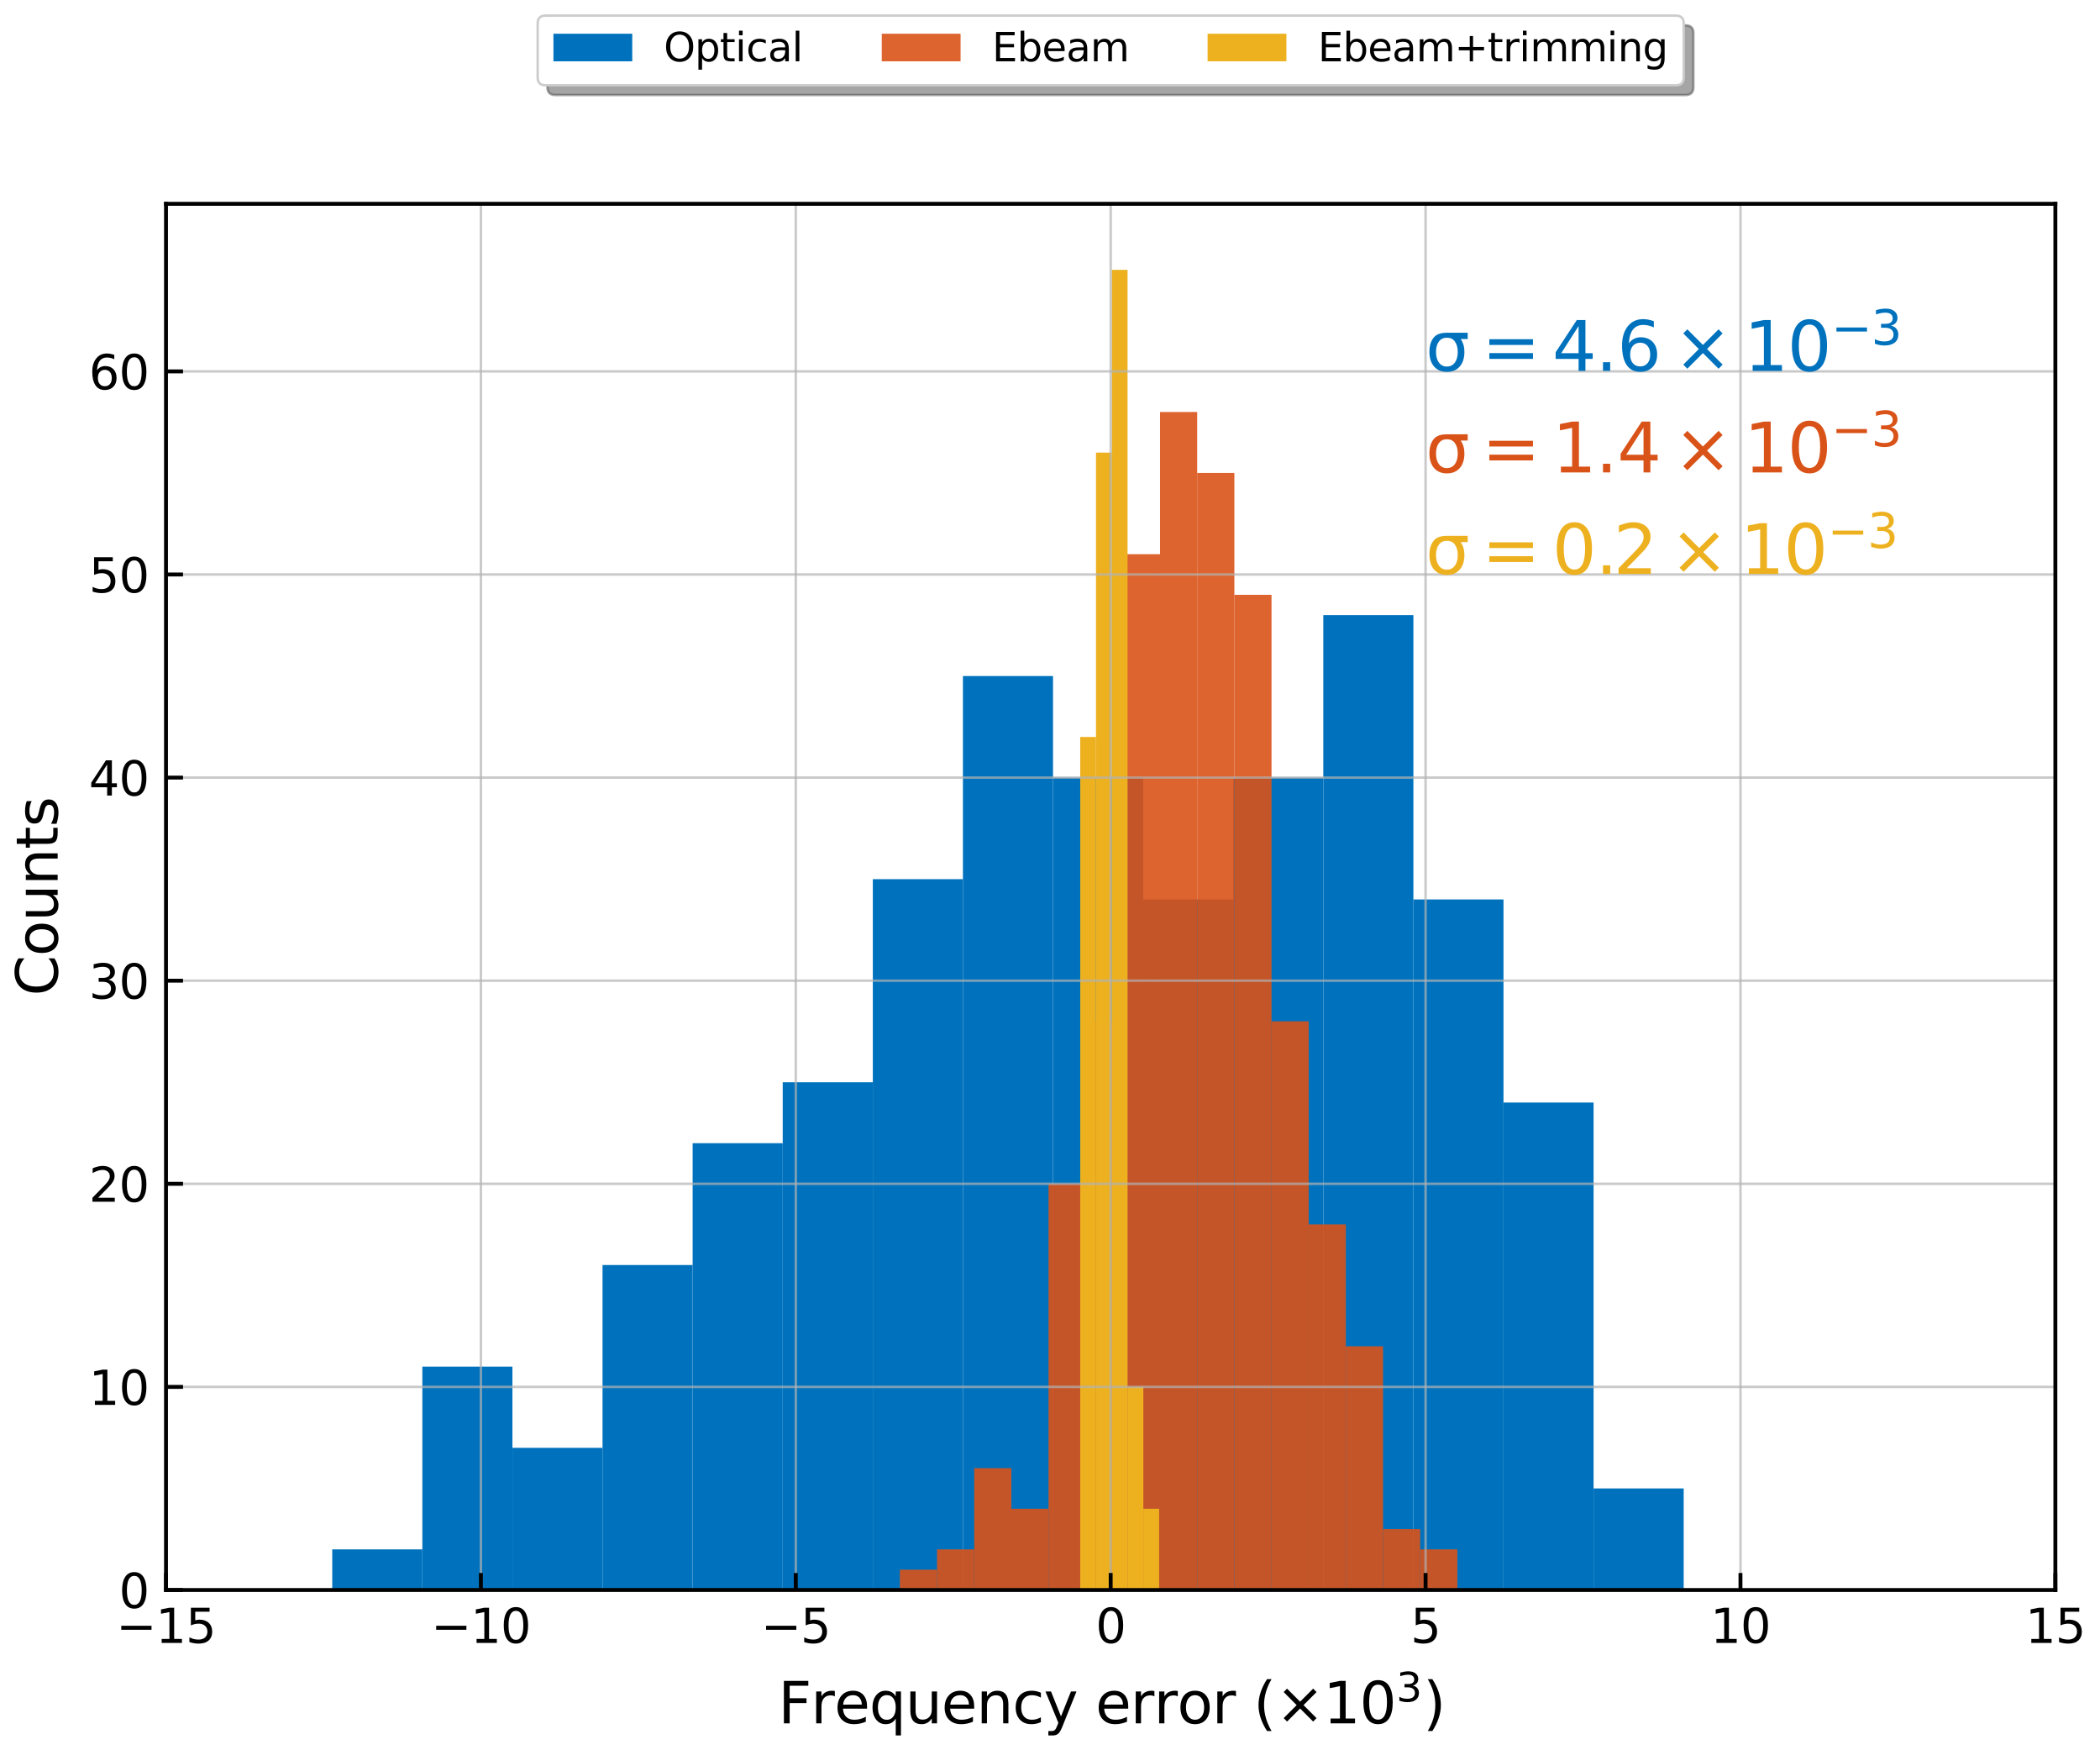 <?xml version="1.0" encoding="utf-8" standalone="no"?>
<!DOCTYPE svg PUBLIC "-//W3C//DTD SVG 1.1//EN"
  "http://www.w3.org/Graphics/SVG/1.1/DTD/svg11.dtd">
<svg xmlns:xlink="http://www.w3.org/1999/xlink" width="432pt" height="360pt" viewBox="0 0 432 360" xmlns="http://www.w3.org/2000/svg" version="1.1">
 <defs>
  <style type="text/css">*{stroke-linejoin: round; stroke-linecap: butt}</style>
 </defs>
 <g id="figure_1">
  <g id="patch_1">
   <path d="M 0 360 
L 432 360 
L 432 0 
L 0 0 
z
" style="fill: #ffffff"/>
  </g>
  <g id="axes_1">
   <g id="patch_2">
    <path d="M 34.15 327.035 
L 422.818 327.035 
L 422.818 41.923 
L 34.15 41.923 
z
" style="fill: #ffffff"/>
   </g>
   <g id="patch_3">
    <path d="M 68.347 327.035 
L 86.881 327.035 
L 86.881 318.68 
L 68.347 318.68 
z
" clip-path="url(#pa28f4e6bfd)" style="fill: #0072bd"/>
   </g>
   <g id="patch_4">
    <path d="M 86.881 327.035 
L 105.415 327.035 
L 105.415 281.083 
L 86.881 281.083 
z
" clip-path="url(#pa28f4e6bfd)" style="fill: #0072bd"/>
   </g>
   <g id="patch_5">
    <path d="M 105.415 327.035 
L 123.949 327.035 
L 123.949 297.793 
L 105.415 297.793 
z
" clip-path="url(#pa28f4e6bfd)" style="fill: #0072bd"/>
   </g>
   <g id="patch_6">
    <path d="M 123.949 327.035 
L 142.483 327.035 
L 142.483 260.196 
L 123.949 260.196 
z
" clip-path="url(#pa28f4e6bfd)" style="fill: #0072bd"/>
   </g>
   <g id="patch_7">
    <path d="M 142.483 327.035 
L 161.017 327.035 
L 161.017 235.131 
L 142.483 235.131 
z
" clip-path="url(#pa28f4e6bfd)" style="fill: #0072bd"/>
   </g>
   <g id="patch_8">
    <path d="M 161.017 327.035 
L 179.551 327.035 
L 179.551 222.599 
L 161.017 222.599 
z
" clip-path="url(#pa28f4e6bfd)" style="fill: #0072bd"/>
   </g>
   <g id="patch_9">
    <path d="M 179.551 327.035 
L 198.086 327.035 
L 198.086 180.824 
L 179.551 180.824 
z
" clip-path="url(#pa28f4e6bfd)" style="fill: #0072bd"/>
   </g>
   <g id="patch_10">
    <path d="M 198.086 327.035 
L 216.62 327.035 
L 216.62 139.049 
L 198.086 139.049 
z
" clip-path="url(#pa28f4e6bfd)" style="fill: #0072bd"/>
   </g>
   <g id="patch_11">
    <path d="M 216.62 327.035 
L 235.154 327.035 
L 235.154 159.937 
L 216.62 159.937 
z
" clip-path="url(#pa28f4e6bfd)" style="fill: #0072bd"/>
   </g>
   <g id="patch_12">
    <path d="M 235.154 327.035 
L 253.688 327.035 
L 253.688 185.001 
L 235.154 185.001 
z
" clip-path="url(#pa28f4e6bfd)" style="fill: #0072bd"/>
   </g>
   <g id="patch_13">
    <path d="M 253.688 327.035 
L 272.222 327.035 
L 272.222 159.937 
L 253.688 159.937 
z
" clip-path="url(#pa28f4e6bfd)" style="fill: #0072bd"/>
   </g>
   <g id="patch_14">
    <path d="M 272.222 327.035 
L 290.756 327.035 
L 290.756 126.517 
L 272.222 126.517 
z
" clip-path="url(#pa28f4e6bfd)" style="fill: #0072bd"/>
   </g>
   <g id="patch_15">
    <path d="M 290.756 327.035 
L 309.29 327.035 
L 309.29 185.001 
L 290.756 185.001 
z
" clip-path="url(#pa28f4e6bfd)" style="fill: #0072bd"/>
   </g>
   <g id="patch_16">
    <path d="M 309.29 327.035 
L 327.824 327.035 
L 327.824 226.776 
L 309.29 226.776 
z
" clip-path="url(#pa28f4e6bfd)" style="fill: #0072bd"/>
   </g>
   <g id="patch_17">
    <path d="M 327.824 327.035 
L 346.358 327.035 
L 346.358 306.148 
L 327.824 306.148 
z
" clip-path="url(#pa28f4e6bfd)" style="fill: #0072bd"/>
   </g>
   <g id="patch_18">
    <path d="M 185.115 327.035 
L 192.761 327.035 
L 192.761 322.858 
L 185.115 322.858 
z
" clip-path="url(#pa28f4e6bfd)" style="fill: #d95319; opacity: 0.9"/>
   </g>
   <g id="patch_19">
    <path d="M 192.761 327.035 
L 200.406 327.035 
L 200.406 318.68 
L 192.761 318.68 
z
" clip-path="url(#pa28f4e6bfd)" style="fill: #d95319; opacity: 0.9"/>
   </g>
   <g id="patch_20">
    <path d="M 200.406 327.035 
L 208.052 327.035 
L 208.052 301.97 
L 200.406 301.97 
z
" clip-path="url(#pa28f4e6bfd)" style="fill: #d95319; opacity: 0.9"/>
   </g>
   <g id="patch_21">
    <path d="M 208.052 327.035 
L 215.698 327.035 
L 215.698 310.325 
L 208.052 310.325 
z
" clip-path="url(#pa28f4e6bfd)" style="fill: #d95319; opacity: 0.9"/>
   </g>
   <g id="patch_22">
    <path d="M 215.698 327.035 
L 223.343 327.035 
L 223.343 243.486 
L 215.698 243.486 
z
" clip-path="url(#pa28f4e6bfd)" style="fill: #d95319; opacity: 0.9"/>
   </g>
   <g id="patch_23">
    <path d="M 223.343 327.035 
L 230.989 327.035 
L 230.989 210.066 
L 223.343 210.066 
z
" clip-path="url(#pa28f4e6bfd)" style="fill: #d95319; opacity: 0.9"/>
   </g>
   <g id="patch_24">
    <path d="M 230.989 327.035 
L 238.635 327.035 
L 238.635 113.985 
L 230.989 113.985 
z
" clip-path="url(#pa28f4e6bfd)" style="fill: #d95319; opacity: 0.9"/>
   </g>
   <g id="patch_25">
    <path d="M 238.635 327.035 
L 246.28 327.035 
L 246.28 84.742 
L 238.635 84.742 
z
" clip-path="url(#pa28f4e6bfd)" style="fill: #d95319; opacity: 0.9"/>
   </g>
   <g id="patch_26">
    <path d="M 246.28 327.035 
L 253.926 327.035 
L 253.926 97.275 
L 246.28 97.275 
z
" clip-path="url(#pa28f4e6bfd)" style="fill: #d95319; opacity: 0.9"/>
   </g>
   <g id="patch_27">
    <path d="M 253.926 327.035 
L 261.571 327.035 
L 261.571 122.34 
L 253.926 122.34 
z
" clip-path="url(#pa28f4e6bfd)" style="fill: #d95319; opacity: 0.9"/>
   </g>
   <g id="patch_28">
    <path d="M 261.571 327.035 
L 269.217 327.035 
L 269.217 210.066 
L 261.571 210.066 
z
" clip-path="url(#pa28f4e6bfd)" style="fill: #d95319; opacity: 0.9"/>
   </g>
   <g id="patch_29">
    <path d="M 269.217 327.035 
L 276.863 327.035 
L 276.863 251.841 
L 269.217 251.841 
z
" clip-path="url(#pa28f4e6bfd)" style="fill: #d95319; opacity: 0.9"/>
   </g>
   <g id="patch_30">
    <path d="M 276.863 327.035 
L 284.508 327.035 
L 284.508 276.906 
L 276.863 276.906 
z
" clip-path="url(#pa28f4e6bfd)" style="fill: #d95319; opacity: 0.9"/>
   </g>
   <g id="patch_31">
    <path d="M 284.508 327.035 
L 292.154 327.035 
L 292.154 314.503 
L 284.508 314.503 
z
" clip-path="url(#pa28f4e6bfd)" style="fill: #d95319; opacity: 0.9"/>
   </g>
   <g id="patch_32">
    <path d="M 292.154 327.035 
L 299.8 327.035 
L 299.8 318.68 
L 292.154 318.68 
z
" clip-path="url(#pa28f4e6bfd)" style="fill: #d95319; opacity: 0.9"/>
   </g>
   <g id="patch_33">
    <path d="M 222.215 327.035 
L 225.461 327.035 
L 225.461 151.582 
L 222.215 151.582 
z
" clip-path="url(#pa28f4e6bfd)" style="fill: #edb120"/>
   </g>
   <g id="patch_34">
    <path d="M 225.461 327.035 
L 228.708 327.035 
L 228.708 93.097 
L 225.461 93.097 
z
" clip-path="url(#pa28f4e6bfd)" style="fill: #edb120"/>
   </g>
   <g id="patch_35">
    <path d="M 228.708 327.035 
L 231.954 327.035 
L 231.954 55.5 
L 228.708 55.5 
z
" clip-path="url(#pa28f4e6bfd)" style="fill: #edb120"/>
   </g>
   <g id="patch_36">
    <path d="M 231.954 327.035 
L 235.201 327.035 
L 235.201 285.26 
L 231.954 285.26 
z
" clip-path="url(#pa28f4e6bfd)" style="fill: #edb120"/>
   </g>
   <g id="patch_37">
    <path d="M 235.201 327.035 
L 238.448 327.035 
L 238.448 310.325 
L 235.201 310.325 
z
" clip-path="url(#pa28f4e6bfd)" style="fill: #edb120"/>
   </g>
   <g id="matplotlib.axis_1">
    <g id="xtick_1">
     <g id="line2d_1">
      <path d="M 34.15 327.035 
L 34.15 41.923 
" clip-path="url(#pa28f4e6bfd)" style="fill: none; stroke: #b2b2b2; stroke-opacity: 0.7; stroke-width: 0.5; stroke-linecap: square"/>
     </g>
     <g id="line2d_2">
      <defs>
       <path id="mb33c45603a" d="M 0 0 
L 0 -3.5 
" style="stroke: #000000; stroke-width: 0.8"/>
      </defs>
      <g>
       <use xlink:href="#mb33c45603a" x="34.15" y="327.035" style="stroke: #000000; stroke-width: 0.8"/>
      </g>
     </g>
     <g id="text_1">
      <!-- −15 -->
      <g transform="translate(23.898 337.918) scale(0.097 -0.097)">
       <defs>
        <path id="DejaVuSans-2212" d="M 678 2272 
L 4684 2272 
L 4684 1741 
L 678 1741 
L 678 2272 
z
" transform="scale(0.016)"/>
        <path id="DejaVuSans-31" d="M 794 531 
L 1825 531 
L 1825 4091 
L 703 3866 
L 703 4441 
L 1819 4666 
L 2450 4666 
L 2450 531 
L 3481 531 
L 3481 0 
L 794 0 
L 794 531 
z
" transform="scale(0.016)"/>
        <path id="DejaVuSans-35" d="M 691 4666 
L 3169 4666 
L 3169 4134 
L 1269 4134 
L 1269 2991 
Q 1406 3038 1543 3061 
Q 1681 3084 1819 3084 
Q 2600 3084 3056 2656 
Q 3513 2228 3513 1497 
Q 3513 744 3044 326 
Q 2575 -91 1722 -91 
Q 1428 -91 1123 -41 
Q 819 9 494 109 
L 494 744 
Q 775 591 1075 516 
Q 1375 441 1709 441 
Q 2250 441 2565 725 
Q 2881 1009 2881 1497 
Q 2881 1984 2565 2268 
Q 2250 2553 1709 2553 
Q 1456 2553 1204 2497 
Q 953 2441 691 2322 
L 691 4666 
z
" transform="scale(0.016)"/>
       </defs>
       <use xlink:href="#DejaVuSans-2212"/>
       <use xlink:href="#DejaVuSans-31" x="83.789"/>
       <use xlink:href="#DejaVuSans-35" x="147.412"/>
      </g>
     </g>
    </g>
    <g id="xtick_2">
     <g id="line2d_3">
      <path d="M 98.928 327.035 
L 98.928 41.923 
" clip-path="url(#pa28f4e6bfd)" style="fill: none; stroke: #b2b2b2; stroke-opacity: 0.7; stroke-width: 0.5; stroke-linecap: square"/>
     </g>
     <g id="line2d_4">
      <g>
       <use xlink:href="#mb33c45603a" x="98.928" y="327.035" style="stroke: #000000; stroke-width: 0.8"/>
      </g>
     </g>
     <g id="text_2">
      <!-- −10 -->
      <g transform="translate(88.676 337.918) scale(0.097 -0.097)">
       <defs>
        <path id="DejaVuSans-30" d="M 2034 4250 
Q 1547 4250 1301 3770 
Q 1056 3291 1056 2328 
Q 1056 1369 1301 889 
Q 1547 409 2034 409 
Q 2525 409 2770 889 
Q 3016 1369 3016 2328 
Q 3016 3291 2770 3770 
Q 2525 4250 2034 4250 
z
M 2034 4750 
Q 2819 4750 3233 4129 
Q 3647 3509 3647 2328 
Q 3647 1150 3233 529 
Q 2819 -91 2034 -91 
Q 1250 -91 836 529 
Q 422 1150 422 2328 
Q 422 3509 836 4129 
Q 1250 4750 2034 4750 
z
" transform="scale(0.016)"/>
       </defs>
       <use xlink:href="#DejaVuSans-2212"/>
       <use xlink:href="#DejaVuSans-31" x="83.789"/>
       <use xlink:href="#DejaVuSans-30" x="147.412"/>
      </g>
     </g>
    </g>
    <g id="xtick_3">
     <g id="line2d_5">
      <path d="M 163.706 327.035 
L 163.706 41.923 
" clip-path="url(#pa28f4e6bfd)" style="fill: none; stroke: #b2b2b2; stroke-opacity: 0.7; stroke-width: 0.5; stroke-linecap: square"/>
     </g>
     <g id="line2d_6">
      <g>
       <use xlink:href="#mb33c45603a" x="163.706" y="327.035" style="stroke: #000000; stroke-width: 0.8"/>
      </g>
     </g>
     <g id="text_3">
      <!-- −5 -->
      <g transform="translate(156.545 337.918) scale(0.097 -0.097)">
       <use xlink:href="#DejaVuSans-2212"/>
       <use xlink:href="#DejaVuSans-35" x="83.789"/>
      </g>
     </g>
    </g>
    <g id="xtick_4">
     <g id="line2d_7">
      <path d="M 228.484 327.035 
L 228.484 41.923 
" clip-path="url(#pa28f4e6bfd)" style="fill: none; stroke: #b2b2b2; stroke-opacity: 0.7; stroke-width: 0.5; stroke-linecap: square"/>
     </g>
     <g id="line2d_8">
      <g>
       <use xlink:href="#mb33c45603a" x="228.484" y="327.035" style="stroke: #000000; stroke-width: 0.8"/>
      </g>
     </g>
     <g id="text_4">
      <!-- 0 -->
      <g transform="translate(225.393 337.918) scale(0.097 -0.097)">
       <use xlink:href="#DejaVuSans-30"/>
      </g>
     </g>
    </g>
    <g id="xtick_5">
     <g id="line2d_9">
      <path d="M 293.262 327.035 
L 293.262 41.923 
" clip-path="url(#pa28f4e6bfd)" style="fill: none; stroke: #b2b2b2; stroke-opacity: 0.7; stroke-width: 0.5; stroke-linecap: square"/>
     </g>
     <g id="line2d_10">
      <g>
       <use xlink:href="#mb33c45603a" x="293.262" y="327.035" style="stroke: #000000; stroke-width: 0.8"/>
      </g>
     </g>
     <g id="text_5">
      <!-- 5 -->
      <g transform="translate(290.171 337.918) scale(0.097 -0.097)">
       <use xlink:href="#DejaVuSans-35"/>
      </g>
     </g>
    </g>
    <g id="xtick_6">
     <g id="line2d_11">
      <path d="M 358.04 327.035 
L 358.04 41.923 
" clip-path="url(#pa28f4e6bfd)" style="fill: none; stroke: #b2b2b2; stroke-opacity: 0.7; stroke-width: 0.5; stroke-linecap: square"/>
     </g>
     <g id="line2d_12">
      <g>
       <use xlink:href="#mb33c45603a" x="358.04" y="327.035" style="stroke: #000000; stroke-width: 0.8"/>
      </g>
     </g>
     <g id="text_6">
      <!-- 10 -->
      <g transform="translate(351.858 337.918) scale(0.097 -0.097)">
       <use xlink:href="#DejaVuSans-31"/>
       <use xlink:href="#DejaVuSans-30" x="63.623"/>
      </g>
     </g>
    </g>
    <g id="xtick_7">
     <g id="line2d_13">
      <path d="M 422.818 327.035 
L 422.818 41.923 
" clip-path="url(#pa28f4e6bfd)" style="fill: none; stroke: #b2b2b2; stroke-opacity: 0.7; stroke-width: 0.5; stroke-linecap: square"/>
     </g>
     <g id="line2d_14">
      <g>
       <use xlink:href="#mb33c45603a" x="422.818" y="327.035" style="stroke: #000000; stroke-width: 0.8"/>
      </g>
     </g>
     <g id="text_7">
      <!-- 15 -->
      <g transform="translate(416.636 337.918) scale(0.097 -0.097)">
       <use xlink:href="#DejaVuSans-31"/>
       <use xlink:href="#DejaVuSans-35" x="63.623"/>
      </g>
     </g>
    </g>
    <g id="text_8">
     <!-- Frequency error ($\times 10^3$) -->
     <g transform="translate(160.087 354.551) scale(0.117 -0.117)">
      <defs>
       <path id="DejaVuSans-46" d="M 628 4666 
L 3309 4666 
L 3309 4134 
L 1259 4134 
L 1259 2759 
L 3109 2759 
L 3109 2228 
L 1259 2228 
L 1259 0 
L 628 0 
L 628 4666 
z
" transform="scale(0.016)"/>
       <path id="DejaVuSans-72" d="M 2631 2963 
Q 2534 3019 2420 3045 
Q 2306 3072 2169 3072 
Q 1681 3072 1420 2755 
Q 1159 2438 1159 1844 
L 1159 0 
L 581 0 
L 581 3500 
L 1159 3500 
L 1159 2956 
Q 1341 3275 1631 3429 
Q 1922 3584 2338 3584 
Q 2397 3584 2469 3576 
Q 2541 3569 2628 3553 
L 2631 2963 
z
" transform="scale(0.016)"/>
       <path id="DejaVuSans-65" d="M 3597 1894 
L 3597 1613 
L 953 1613 
Q 991 1019 1311 708 
Q 1631 397 2203 397 
Q 2534 397 2845 478 
Q 3156 559 3463 722 
L 3463 178 
Q 3153 47 2828 -22 
Q 2503 -91 2169 -91 
Q 1331 -91 842 396 
Q 353 884 353 1716 
Q 353 2575 817 3079 
Q 1281 3584 2069 3584 
Q 2775 3584 3186 3129 
Q 3597 2675 3597 1894 
z
M 3022 2063 
Q 3016 2534 2758 2815 
Q 2500 3097 2075 3097 
Q 1594 3097 1305 2825 
Q 1016 2553 972 2059 
L 3022 2063 
z
" transform="scale(0.016)"/>
       <path id="DejaVuSans-71" d="M 947 1747 
Q 947 1113 1208 752 
Q 1469 391 1925 391 
Q 2381 391 2643 752 
Q 2906 1113 2906 1747 
Q 2906 2381 2643 2742 
Q 2381 3103 1925 3103 
Q 1469 3103 1208 2742 
Q 947 2381 947 1747 
z
M 2906 525 
Q 2725 213 2448 61 
Q 2172 -91 1784 -91 
Q 1150 -91 751 415 
Q 353 922 353 1747 
Q 353 2572 751 3078 
Q 1150 3584 1784 3584 
Q 2172 3584 2448 3432 
Q 2725 3281 2906 2969 
L 2906 3500 
L 3481 3500 
L 3481 -1331 
L 2906 -1331 
L 2906 525 
z
" transform="scale(0.016)"/>
       <path id="DejaVuSans-75" d="M 544 1381 
L 544 3500 
L 1119 3500 
L 1119 1403 
Q 1119 906 1312 657 
Q 1506 409 1894 409 
Q 2359 409 2629 706 
Q 2900 1003 2900 1516 
L 2900 3500 
L 3475 3500 
L 3475 0 
L 2900 0 
L 2900 538 
Q 2691 219 2414 64 
Q 2138 -91 1772 -91 
Q 1169 -91 856 284 
Q 544 659 544 1381 
z
M 1991 3584 
L 1991 3584 
z
" transform="scale(0.016)"/>
       <path id="DejaVuSans-6e" d="M 3513 2113 
L 3513 0 
L 2938 0 
L 2938 2094 
Q 2938 2591 2744 2837 
Q 2550 3084 2163 3084 
Q 1697 3084 1428 2787 
Q 1159 2491 1159 1978 
L 1159 0 
L 581 0 
L 581 3500 
L 1159 3500 
L 1159 2956 
Q 1366 3272 1645 3428 
Q 1925 3584 2291 3584 
Q 2894 3584 3203 3211 
Q 3513 2838 3513 2113 
z
" transform="scale(0.016)"/>
       <path id="DejaVuSans-63" d="M 3122 3366 
L 3122 2828 
Q 2878 2963 2633 3030 
Q 2388 3097 2138 3097 
Q 1578 3097 1268 2742 
Q 959 2388 959 1747 
Q 959 1106 1268 751 
Q 1578 397 2138 397 
Q 2388 397 2633 464 
Q 2878 531 3122 666 
L 3122 134 
Q 2881 22 2623 -34 
Q 2366 -91 2075 -91 
Q 1284 -91 818 406 
Q 353 903 353 1747 
Q 353 2603 823 3093 
Q 1294 3584 2113 3584 
Q 2378 3584 2631 3529 
Q 2884 3475 3122 3366 
z
" transform="scale(0.016)"/>
       <path id="DejaVuSans-79" d="M 2059 -325 
Q 1816 -950 1584 -1140 
Q 1353 -1331 966 -1331 
L 506 -1331 
L 506 -850 
L 844 -850 
Q 1081 -850 1212 -737 
Q 1344 -625 1503 -206 
L 1606 56 
L 191 3500 
L 800 3500 
L 1894 763 
L 2988 3500 
L 3597 3500 
L 2059 -325 
z
" transform="scale(0.016)"/>
       <path id="DejaVuSans-20" transform="scale(0.016)"/>
       <path id="DejaVuSans-6f" d="M 1959 3097 
Q 1497 3097 1228 2736 
Q 959 2375 959 1747 
Q 959 1119 1226 758 
Q 1494 397 1959 397 
Q 2419 397 2687 759 
Q 2956 1122 2956 1747 
Q 2956 2369 2687 2733 
Q 2419 3097 1959 3097 
z
M 1959 3584 
Q 2709 3584 3137 3096 
Q 3566 2609 3566 1747 
Q 3566 888 3137 398 
Q 2709 -91 1959 -91 
Q 1206 -91 779 398 
Q 353 888 353 1747 
Q 353 2609 779 3096 
Q 1206 3584 1959 3584 
z
" transform="scale(0.016)"/>
       <path id="DejaVuSans-28" d="M 1984 4856 
Q 1566 4138 1362 3434 
Q 1159 2731 1159 2009 
Q 1159 1288 1364 580 
Q 1569 -128 1984 -844 
L 1484 -844 
Q 1016 -109 783 600 
Q 550 1309 550 2009 
Q 550 2706 781 3412 
Q 1013 4119 1484 4856 
L 1984 4856 
z
" transform="scale(0.016)"/>
       <path id="DejaVuSans-d7" d="M 4488 3438 
L 3059 2003 
L 4488 575 
L 4116 197 
L 2681 1631 
L 1247 197 
L 878 575 
L 2303 2003 
L 878 3438 
L 1247 3816 
L 2681 2381 
L 4116 3816 
L 4488 3438 
z
" transform="scale(0.016)"/>
       <path id="DejaVuSans-33" d="M 2597 2516 
Q 3050 2419 3304 2112 
Q 3559 1806 3559 1356 
Q 3559 666 3084 287 
Q 2609 -91 1734 -91 
Q 1441 -91 1130 -33 
Q 819 25 488 141 
L 488 750 
Q 750 597 1062 519 
Q 1375 441 1716 441 
Q 2309 441 2620 675 
Q 2931 909 2931 1356 
Q 2931 1769 2642 2001 
Q 2353 2234 1838 2234 
L 1294 2234 
L 1294 2753 
L 1863 2753 
Q 2328 2753 2575 2939 
Q 2822 3125 2822 3475 
Q 2822 3834 2567 4026 
Q 2313 4219 1838 4219 
Q 1578 4219 1281 4162 
Q 984 4106 628 3988 
L 628 4550 
Q 988 4650 1302 4700 
Q 1616 4750 1894 4750 
Q 2613 4750 3031 4423 
Q 3450 4097 3450 3541 
Q 3450 3153 3228 2886 
Q 3006 2619 2597 2516 
z
" transform="scale(0.016)"/>
       <path id="DejaVuSans-29" d="M 513 4856 
L 1013 4856 
Q 1481 4119 1714 3412 
Q 1947 2706 1947 2009 
Q 1947 1309 1714 600 
Q 1481 -109 1013 -844 
L 513 -844 
Q 928 -128 1133 580 
Q 1338 1288 1338 2009 
Q 1338 2731 1133 3434 
Q 928 4138 513 4856 
z
" transform="scale(0.016)"/>
      </defs>
      <use xlink:href="#DejaVuSans-46" transform="translate(0 0.766)"/>
      <use xlink:href="#DejaVuSans-72" transform="translate(57.52 0.766)"/>
      <use xlink:href="#DejaVuSans-65" transform="translate(98.633 0.766)"/>
      <use xlink:href="#DejaVuSans-71" transform="translate(160.156 0.766)"/>
      <use xlink:href="#DejaVuSans-75" transform="translate(223.633 0.766)"/>
      <use xlink:href="#DejaVuSans-65" transform="translate(287.012 0.766)"/>
      <use xlink:href="#DejaVuSans-6e" transform="translate(348.535 0.766)"/>
      <use xlink:href="#DejaVuSans-63" transform="translate(411.914 0.766)"/>
      <use xlink:href="#DejaVuSans-79" transform="translate(466.895 0.766)"/>
      <use xlink:href="#DejaVuSans-20" transform="translate(526.074 0.766)"/>
      <use xlink:href="#DejaVuSans-65" transform="translate(557.861 0.766)"/>
      <use xlink:href="#DejaVuSans-72" transform="translate(619.385 0.766)"/>
      <use xlink:href="#DejaVuSans-72" transform="translate(660.498 0.766)"/>
      <use xlink:href="#DejaVuSans-6f" transform="translate(701.611 0.766)"/>
      <use xlink:href="#DejaVuSans-72" transform="translate(762.793 0.766)"/>
      <use xlink:href="#DejaVuSans-20" transform="translate(803.906 0.766)"/>
      <use xlink:href="#DejaVuSans-28" transform="translate(835.693 0.766)"/>
      <use xlink:href="#DejaVuSans-d7" transform="translate(874.707 0.766)"/>
      <use xlink:href="#DejaVuSans-31" transform="translate(958.496 0.766)"/>
      <use xlink:href="#DejaVuSans-30" transform="translate(1022.119 0.766)"/>
      <use xlink:href="#DejaVuSans-33" transform="translate(1086.699 39.047) scale(0.7)"/>
      <use xlink:href="#DejaVuSans-29" transform="translate(1133.97 0.766)"/>
     </g>
    </g>
   </g>
   <g id="matplotlib.axis_2">
    <g id="ytick_1">
     <g id="line2d_15">
      <path d="M 34.15 327.035 
L 422.818 327.035 
" clip-path="url(#pa28f4e6bfd)" style="fill: none; stroke: #b2b2b2; stroke-opacity: 0.7; stroke-width: 0.5; stroke-linecap: square"/>
     </g>
     <g id="line2d_16">
      <defs>
       <path id="mf612d226d4" d="M 0 0 
L 3.5 0 
" style="stroke: #000000; stroke-width: 0.8"/>
      </defs>
      <g>
       <use xlink:href="#mf612d226d4" x="34.15" y="327.035" style="stroke: #000000; stroke-width: 0.8"/>
      </g>
     </g>
     <g id="text_9">
      <!-- 0 -->
      <g transform="translate(24.469 330.726) scale(0.097 -0.097)">
       <use xlink:href="#DejaVuSans-30"/>
      </g>
     </g>
    </g>
    <g id="ytick_2">
     <g id="line2d_17">
      <path d="M 34.15 285.26 
L 422.818 285.26 
" clip-path="url(#pa28f4e6bfd)" style="fill: none; stroke: #b2b2b2; stroke-opacity: 0.7; stroke-width: 0.5; stroke-linecap: square"/>
     </g>
     <g id="line2d_18">
      <g>
       <use xlink:href="#mf612d226d4" x="34.15" y="285.26" style="stroke: #000000; stroke-width: 0.8"/>
      </g>
     </g>
     <g id="text_10">
      <!-- 10 -->
      <g transform="translate(18.287 288.952) scale(0.097 -0.097)">
       <use xlink:href="#DejaVuSans-31"/>
       <use xlink:href="#DejaVuSans-30" x="63.623"/>
      </g>
     </g>
    </g>
    <g id="ytick_3">
     <g id="line2d_19">
      <path d="M 34.15 243.486 
L 422.818 243.486 
" clip-path="url(#pa28f4e6bfd)" style="fill: none; stroke: #b2b2b2; stroke-opacity: 0.7; stroke-width: 0.5; stroke-linecap: square"/>
     </g>
     <g id="line2d_20">
      <g>
       <use xlink:href="#mf612d226d4" x="34.15" y="243.486" style="stroke: #000000; stroke-width: 0.8"/>
      </g>
     </g>
     <g id="text_11">
      <!-- 20 -->
      <g transform="translate(18.287 247.177) scale(0.097 -0.097)">
       <defs>
        <path id="DejaVuSans-32" d="M 1228 531 
L 3431 531 
L 3431 0 
L 469 0 
L 469 531 
Q 828 903 1448 1529 
Q 2069 2156 2228 2338 
Q 2531 2678 2651 2914 
Q 2772 3150 2772 3378 
Q 2772 3750 2511 3984 
Q 2250 4219 1831 4219 
Q 1534 4219 1204 4116 
Q 875 4013 500 3803 
L 500 4441 
Q 881 4594 1212 4672 
Q 1544 4750 1819 4750 
Q 2544 4750 2975 4387 
Q 3406 4025 3406 3419 
Q 3406 3131 3298 2873 
Q 3191 2616 2906 2266 
Q 2828 2175 2409 1742 
Q 1991 1309 1228 531 
z
" transform="scale(0.016)"/>
       </defs>
       <use xlink:href="#DejaVuSans-32"/>
       <use xlink:href="#DejaVuSans-30" x="63.623"/>
      </g>
     </g>
    </g>
    <g id="ytick_4">
     <g id="line2d_21">
      <path d="M 34.15 201.711 
L 422.818 201.711 
" clip-path="url(#pa28f4e6bfd)" style="fill: none; stroke: #b2b2b2; stroke-opacity: 0.7; stroke-width: 0.5; stroke-linecap: square"/>
     </g>
     <g id="line2d_22">
      <g>
       <use xlink:href="#mf612d226d4" x="34.15" y="201.711" style="stroke: #000000; stroke-width: 0.8"/>
      </g>
     </g>
     <g id="text_12">
      <!-- 30 -->
      <g transform="translate(18.287 205.403) scale(0.097 -0.097)">
       <use xlink:href="#DejaVuSans-33"/>
       <use xlink:href="#DejaVuSans-30" x="63.623"/>
      </g>
     </g>
    </g>
    <g id="ytick_5">
     <g id="line2d_23">
      <path d="M 34.15 159.937 
L 422.818 159.937 
" clip-path="url(#pa28f4e6bfd)" style="fill: none; stroke: #b2b2b2; stroke-opacity: 0.7; stroke-width: 0.5; stroke-linecap: square"/>
     </g>
     <g id="line2d_24">
      <g>
       <use xlink:href="#mf612d226d4" x="34.15" y="159.937" style="stroke: #000000; stroke-width: 0.8"/>
      </g>
     </g>
     <g id="text_13">
      <!-- 40 -->
      <g transform="translate(18.287 163.628) scale(0.097 -0.097)">
       <defs>
        <path id="DejaVuSans-34" d="M 2419 4116 
L 825 1625 
L 2419 1625 
L 2419 4116 
z
M 2253 4666 
L 3047 4666 
L 3047 1625 
L 3713 1625 
L 3713 1100 
L 3047 1100 
L 3047 0 
L 2419 0 
L 2419 1100 
L 313 1100 
L 313 1709 
L 2253 4666 
z
" transform="scale(0.016)"/>
       </defs>
       <use xlink:href="#DejaVuSans-34"/>
       <use xlink:href="#DejaVuSans-30" x="63.623"/>
      </g>
     </g>
    </g>
    <g id="ytick_6">
     <g id="line2d_25">
      <path d="M 34.15 118.162 
L 422.818 118.162 
" clip-path="url(#pa28f4e6bfd)" style="fill: none; stroke: #b2b2b2; stroke-opacity: 0.7; stroke-width: 0.5; stroke-linecap: square"/>
     </g>
     <g id="line2d_26">
      <g>
       <use xlink:href="#mf612d226d4" x="34.15" y="118.162" style="stroke: #000000; stroke-width: 0.8"/>
      </g>
     </g>
     <g id="text_14">
      <!-- 50 -->
      <g transform="translate(18.287 121.853) scale(0.097 -0.097)">
       <use xlink:href="#DejaVuSans-35"/>
       <use xlink:href="#DejaVuSans-30" x="63.623"/>
      </g>
     </g>
    </g>
    <g id="ytick_7">
     <g id="line2d_27">
      <path d="M 34.15 76.387 
L 422.818 76.387 
" clip-path="url(#pa28f4e6bfd)" style="fill: none; stroke: #b2b2b2; stroke-opacity: 0.7; stroke-width: 0.5; stroke-linecap: square"/>
     </g>
     <g id="line2d_28">
      <g>
       <use xlink:href="#mf612d226d4" x="34.15" y="76.387" style="stroke: #000000; stroke-width: 0.8"/>
      </g>
     </g>
     <g id="text_15">
      <!-- 60 -->
      <g transform="translate(18.287 80.079) scale(0.097 -0.097)">
       <defs>
        <path id="DejaVuSans-36" d="M 2113 2584 
Q 1688 2584 1439 2293 
Q 1191 2003 1191 1497 
Q 1191 994 1439 701 
Q 1688 409 2113 409 
Q 2538 409 2786 701 
Q 3034 994 3034 1497 
Q 3034 2003 2786 2293 
Q 2538 2584 2113 2584 
z
M 3366 4563 
L 3366 3988 
Q 3128 4100 2886 4159 
Q 2644 4219 2406 4219 
Q 1781 4219 1451 3797 
Q 1122 3375 1075 2522 
Q 1259 2794 1537 2939 
Q 1816 3084 2150 3084 
Q 2853 3084 3261 2657 
Q 3669 2231 3669 1497 
Q 3669 778 3244 343 
Q 2819 -91 2113 -91 
Q 1303 -91 875 529 
Q 447 1150 447 2328 
Q 447 3434 972 4092 
Q 1497 4750 2381 4750 
Q 2619 4750 2861 4703 
Q 3103 4656 3366 4563 
z
" transform="scale(0.016)"/>
       </defs>
       <use xlink:href="#DejaVuSans-36"/>
       <use xlink:href="#DejaVuSans-30" x="63.623"/>
      </g>
     </g>
    </g>
    <g id="text_16">
     <!-- Counts -->
     <g transform="translate(11.862 204.833) rotate(-90) scale(0.117 -0.117)">
      <defs>
       <path id="DejaVuSans-43" d="M 4122 4306 
L 4122 3641 
Q 3803 3938 3442 4084 
Q 3081 4231 2675 4231 
Q 1875 4231 1450 3742 
Q 1025 3253 1025 2328 
Q 1025 1406 1450 917 
Q 1875 428 2675 428 
Q 3081 428 3442 575 
Q 3803 722 4122 1019 
L 4122 359 
Q 3791 134 3420 21 
Q 3050 -91 2638 -91 
Q 1578 -91 968 557 
Q 359 1206 359 2328 
Q 359 3453 968 4101 
Q 1578 4750 2638 4750 
Q 3056 4750 3426 4639 
Q 3797 4528 4122 4306 
z
" transform="scale(0.016)"/>
       <path id="DejaVuSans-74" d="M 1172 4494 
L 1172 3500 
L 2356 3500 
L 2356 3053 
L 1172 3053 
L 1172 1153 
Q 1172 725 1289 603 
Q 1406 481 1766 481 
L 2356 481 
L 2356 0 
L 1766 0 
Q 1100 0 847 248 
Q 594 497 594 1153 
L 594 3053 
L 172 3053 
L 172 3500 
L 594 3500 
L 594 4494 
L 1172 4494 
z
" transform="scale(0.016)"/>
       <path id="DejaVuSans-73" d="M 2834 3397 
L 2834 2853 
Q 2591 2978 2328 3040 
Q 2066 3103 1784 3103 
Q 1356 3103 1142 2972 
Q 928 2841 928 2578 
Q 928 2378 1081 2264 
Q 1234 2150 1697 2047 
L 1894 2003 
Q 2506 1872 2764 1633 
Q 3022 1394 3022 966 
Q 3022 478 2636 193 
Q 2250 -91 1575 -91 
Q 1294 -91 989 -36 
Q 684 19 347 128 
L 347 722 
Q 666 556 975 473 
Q 1284 391 1588 391 
Q 1994 391 2212 530 
Q 2431 669 2431 922 
Q 2431 1156 2273 1281 
Q 2116 1406 1581 1522 
L 1381 1569 
Q 847 1681 609 1914 
Q 372 2147 372 2553 
Q 372 3047 722 3315 
Q 1072 3584 1716 3584 
Q 2034 3584 2315 3537 
Q 2597 3491 2834 3397 
z
" transform="scale(0.016)"/>
      </defs>
      <use xlink:href="#DejaVuSans-43"/>
      <use xlink:href="#DejaVuSans-6f" x="69.824"/>
      <use xlink:href="#DejaVuSans-75" x="131.006"/>
      <use xlink:href="#DejaVuSans-6e" x="194.385"/>
      <use xlink:href="#DejaVuSans-74" x="257.764"/>
      <use xlink:href="#DejaVuSans-73" x="296.973"/>
     </g>
    </g>
   </g>
   <g id="patch_38">
    <path d="M 34.15 327.035 
L 34.15 41.923 
" style="fill: none; stroke: #000000; stroke-width: 0.8; stroke-linejoin: miter; stroke-linecap: square"/>
   </g>
   <g id="patch_39">
    <path d="M 422.818 327.035 
L 422.818 41.923 
" style="fill: none; stroke: #000000; stroke-width: 0.8; stroke-linejoin: miter; stroke-linecap: square"/>
   </g>
   <g id="patch_40">
    <path d="M 34.15 327.035 
L 422.818 327.035 
" style="fill: none; stroke: #000000; stroke-width: 0.8; stroke-linejoin: miter; stroke-linecap: square"/>
   </g>
   <g id="patch_41">
    <path d="M 34.15 41.923 
L 422.818 41.923 
" style="fill: none; stroke: #000000; stroke-width: 0.8; stroke-linejoin: miter; stroke-linecap: square"/>
   </g>
   <g id="text_17">
    <!-- $\sigma=4.6\times 10^{-3}$ -->
    <g style="fill: #0072bd" transform="translate(293.262 76.387) scale(0.14 -0.14)">
     <defs>
      <path id="DejaVuSans-3c3" d="M 1959 3044 
Q 1484 3044 1228 2700 
Q 959 2341 959 1747 
Q 959 1119 1226 758 
Q 1494 397 1959 397 
Q 2419 397 2687 759 
Q 2956 1122 2956 1747 
Q 2956 2319 2688 2700 
Q 2441 3044 1959 3044 
z
M 1959 3500 
L 3869 3500 
L 3869 2925 
L 3225 2925 
Q 3566 2438 3566 1747 
Q 3566 888 3138 400 
Q 2709 -91 1959 -91 
Q 1206 -91 781 400 
Q 353 888 353 1747 
Q 353 2613 781 3097 
Q 1134 3500 1959 3500 
z
" transform="scale(0.016)"/>
      <path id="DejaVuSans-3d" d="M 678 2906 
L 4684 2906 
L 4684 2381 
L 678 2381 
L 678 2906 
z
M 678 1631 
L 4684 1631 
L 4684 1100 
L 678 1100 
L 678 1631 
z
" transform="scale(0.016)"/>
      <path id="DejaVuSans-2e" d="M 684 794 
L 1344 794 
L 1344 0 
L 684 0 
L 684 794 
z
" transform="scale(0.016)"/>
     </defs>
     <use xlink:href="#DejaVuSans-3c3" transform="translate(0 0.766)"/>
     <use xlink:href="#DejaVuSans-3d" transform="translate(82.861 0.766)"/>
     <use xlink:href="#DejaVuSans-34" transform="translate(186.133 0.766)"/>
     <use xlink:href="#DejaVuSans-2e" transform="translate(249.756 0.766)"/>
     <use xlink:href="#DejaVuSans-36" transform="translate(281.543 0.766)"/>
     <use xlink:href="#DejaVuSans-d7" transform="translate(364.648 0.766)"/>
     <use xlink:href="#DejaVuSans-31" transform="translate(467.92 0.766)"/>
     <use xlink:href="#DejaVuSans-30" transform="translate(531.543 0.766)"/>
     <use xlink:href="#DejaVuSans-2212" transform="translate(596.123 39.047) scale(0.7)"/>
     <use xlink:href="#DejaVuSans-33" transform="translate(654.775 39.047) scale(0.7)"/>
    </g>
   </g>
   <g id="text_18">
    <!-- $\sigma=1.4\times 10^{-3}$ -->
    <g style="fill: #d95319" transform="translate(293.262 97.275) scale(0.14 -0.14)">
     <use xlink:href="#DejaVuSans-3c3" transform="translate(0 0.766)"/>
     <use xlink:href="#DejaVuSans-3d" transform="translate(82.861 0.766)"/>
     <use xlink:href="#DejaVuSans-31" transform="translate(186.133 0.766)"/>
     <use xlink:href="#DejaVuSans-2e" transform="translate(249.756 0.766)"/>
     <use xlink:href="#DejaVuSans-34" transform="translate(281.543 0.766)"/>
     <use xlink:href="#DejaVuSans-d7" transform="translate(364.648 0.766)"/>
     <use xlink:href="#DejaVuSans-31" transform="translate(467.92 0.766)"/>
     <use xlink:href="#DejaVuSans-30" transform="translate(531.543 0.766)"/>
     <use xlink:href="#DejaVuSans-2212" transform="translate(596.123 39.047) scale(0.7)"/>
     <use xlink:href="#DejaVuSans-33" transform="translate(654.775 39.047) scale(0.7)"/>
    </g>
   </g>
   <g id="text_19">
    <!-- $\sigma=0.2\times 10^{-3}$ -->
    <g style="fill: #edb120" transform="translate(293.262 118.162) scale(0.14 -0.14)">
     <use xlink:href="#DejaVuSans-3c3" transform="translate(0 0.766)"/>
     <use xlink:href="#DejaVuSans-3d" transform="translate(82.861 0.766)"/>
     <use xlink:href="#DejaVuSans-30" transform="translate(186.133 0.766)"/>
     <use xlink:href="#DejaVuSans-2e" transform="translate(249.756 0.766)"/>
     <use xlink:href="#DejaVuSans-32" transform="translate(276.043 0.766)"/>
     <use xlink:href="#DejaVuSans-d7" transform="translate(359.148 0.766)"/>
     <use xlink:href="#DejaVuSans-31" transform="translate(462.42 0.766)"/>
     <use xlink:href="#DejaVuSans-30" transform="translate(526.043 0.766)"/>
     <use xlink:href="#DejaVuSans-2212" transform="translate(590.623 39.047) scale(0.7)"/>
     <use xlink:href="#DejaVuSans-33" transform="translate(649.275 39.047) scale(0.7)"/>
    </g>
   </g>
   <g id="legend_1">
    <g id="patch_42">
     <path d="M 114.23 19.54 
L 346.739 19.54 
Q 348.36 19.54 348.36 17.918 
L 348.36 6.831 
Q 348.36 5.21 346.739 5.21 
L 114.23 5.21 
Q 112.608 5.21 112.608 6.831 
L 112.608 17.918 
Q 112.608 19.54 114.23 19.54 
z
" style="fill: #4d4d4d; opacity: 0.5; stroke: #4d4d4d; stroke-width: 0.5; stroke-linejoin: miter"/>
    </g>
    <g id="patch_43">
     <path d="M 112.23 17.54 
L 344.739 17.54 
Q 346.36 17.54 346.36 15.918 
L 346.36 4.831 
Q 346.36 3.21 344.739 3.21 
L 112.23 3.21 
Q 110.608 3.21 110.608 4.831 
L 110.608 15.918 
Q 110.608 17.54 112.23 17.54 
z
" style="fill: #ffffff; stroke: #cccccc; stroke-width: 0.5; stroke-linejoin: miter"/>
    </g>
    <g id="patch_44">
     <path d="M 113.851 12.611 
L 130.063 12.611 
L 130.063 6.937 
L 113.851 6.937 
z
" style="fill: #0072bd"/>
    </g>
    <g id="text_20">
     <!-- Optical -->
     <g transform="translate(136.548 12.611) scale(0.081 -0.081)">
      <defs>
       <path id="DejaVuSans-4f" d="M 2522 4238 
Q 1834 4238 1429 3725 
Q 1025 3213 1025 2328 
Q 1025 1447 1429 934 
Q 1834 422 2522 422 
Q 3209 422 3611 934 
Q 4013 1447 4013 2328 
Q 4013 3213 3611 3725 
Q 3209 4238 2522 4238 
z
M 2522 4750 
Q 3503 4750 4090 4092 
Q 4678 3434 4678 2328 
Q 4678 1225 4090 567 
Q 3503 -91 2522 -91 
Q 1538 -91 948 565 
Q 359 1222 359 2328 
Q 359 3434 948 4092 
Q 1538 4750 2522 4750 
z
" transform="scale(0.016)"/>
       <path id="DejaVuSans-70" d="M 1159 525 
L 1159 -1331 
L 581 -1331 
L 581 3500 
L 1159 3500 
L 1159 2969 
Q 1341 3281 1617 3432 
Q 1894 3584 2278 3584 
Q 2916 3584 3314 3078 
Q 3713 2572 3713 1747 
Q 3713 922 3314 415 
Q 2916 -91 2278 -91 
Q 1894 -91 1617 61 
Q 1341 213 1159 525 
z
M 3116 1747 
Q 3116 2381 2855 2742 
Q 2594 3103 2138 3103 
Q 1681 3103 1420 2742 
Q 1159 2381 1159 1747 
Q 1159 1113 1420 752 
Q 1681 391 2138 391 
Q 2594 391 2855 752 
Q 3116 1113 3116 1747 
z
" transform="scale(0.016)"/>
       <path id="DejaVuSans-69" d="M 603 3500 
L 1178 3500 
L 1178 0 
L 603 0 
L 603 3500 
z
M 603 4863 
L 1178 4863 
L 1178 4134 
L 603 4134 
L 603 4863 
z
" transform="scale(0.016)"/>
       <path id="DejaVuSans-61" d="M 2194 1759 
Q 1497 1759 1228 1600 
Q 959 1441 959 1056 
Q 959 750 1161 570 
Q 1363 391 1709 391 
Q 2188 391 2477 730 
Q 2766 1069 2766 1631 
L 2766 1759 
L 2194 1759 
z
M 3341 1997 
L 3341 0 
L 2766 0 
L 2766 531 
Q 2569 213 2275 61 
Q 1981 -91 1556 -91 
Q 1019 -91 701 211 
Q 384 513 384 1019 
Q 384 1609 779 1909 
Q 1175 2209 1959 2209 
L 2766 2209 
L 2766 2266 
Q 2766 2663 2505 2880 
Q 2244 3097 1772 3097 
Q 1472 3097 1187 3025 
Q 903 2953 641 2809 
L 641 3341 
Q 956 3463 1253 3523 
Q 1550 3584 1831 3584 
Q 2591 3584 2966 3190 
Q 3341 2797 3341 1997 
z
" transform="scale(0.016)"/>
       <path id="DejaVuSans-6c" d="M 603 4863 
L 1178 4863 
L 1178 0 
L 603 0 
L 603 4863 
z
" transform="scale(0.016)"/>
      </defs>
      <use xlink:href="#DejaVuSans-4f"/>
      <use xlink:href="#DejaVuSans-70" x="78.711"/>
      <use xlink:href="#DejaVuSans-74" x="142.188"/>
      <use xlink:href="#DejaVuSans-69" x="181.396"/>
      <use xlink:href="#DejaVuSans-63" x="209.18"/>
      <use xlink:href="#DejaVuSans-61" x="264.16"/>
      <use xlink:href="#DejaVuSans-6c" x="325.439"/>
     </g>
    </g>
    <g id="patch_45">
     <path d="M 181.393 12.611 
L 197.605 12.611 
L 197.605 6.937 
L 181.393 6.937 
z
" style="fill: #d95319; opacity: 0.9"/>
    </g>
    <g id="text_21">
     <!-- Ebeam -->
     <g transform="translate(204.09 12.611) scale(0.081 -0.081)">
      <defs>
       <path id="DejaVuSans-45" d="M 628 4666 
L 3578 4666 
L 3578 4134 
L 1259 4134 
L 1259 2753 
L 3481 2753 
L 3481 2222 
L 1259 2222 
L 1259 531 
L 3634 531 
L 3634 0 
L 628 0 
L 628 4666 
z
" transform="scale(0.016)"/>
       <path id="DejaVuSans-62" d="M 3116 1747 
Q 3116 2381 2855 2742 
Q 2594 3103 2138 3103 
Q 1681 3103 1420 2742 
Q 1159 2381 1159 1747 
Q 1159 1113 1420 752 
Q 1681 391 2138 391 
Q 2594 391 2855 752 
Q 3116 1113 3116 1747 
z
M 1159 2969 
Q 1341 3281 1617 3432 
Q 1894 3584 2278 3584 
Q 2916 3584 3314 3078 
Q 3713 2572 3713 1747 
Q 3713 922 3314 415 
Q 2916 -91 2278 -91 
Q 1894 -91 1617 61 
Q 1341 213 1159 525 
L 1159 0 
L 581 0 
L 581 4863 
L 1159 4863 
L 1159 2969 
z
" transform="scale(0.016)"/>
       <path id="DejaVuSans-6d" d="M 3328 2828 
Q 3544 3216 3844 3400 
Q 4144 3584 4550 3584 
Q 5097 3584 5394 3201 
Q 5691 2819 5691 2113 
L 5691 0 
L 5113 0 
L 5113 2094 
Q 5113 2597 4934 2840 
Q 4756 3084 4391 3084 
Q 3944 3084 3684 2787 
Q 3425 2491 3425 1978 
L 3425 0 
L 2847 0 
L 2847 2094 
Q 2847 2600 2669 2842 
Q 2491 3084 2119 3084 
Q 1678 3084 1418 2786 
Q 1159 2488 1159 1978 
L 1159 0 
L 581 0 
L 581 3500 
L 1159 3500 
L 1159 2956 
Q 1356 3278 1631 3431 
Q 1906 3584 2284 3584 
Q 2666 3584 2933 3390 
Q 3200 3197 3328 2828 
z
" transform="scale(0.016)"/>
      </defs>
      <use xlink:href="#DejaVuSans-45"/>
      <use xlink:href="#DejaVuSans-62" x="63.184"/>
      <use xlink:href="#DejaVuSans-65" x="126.66"/>
      <use xlink:href="#DejaVuSans-61" x="188.184"/>
      <use xlink:href="#DejaVuSans-6d" x="249.463"/>
     </g>
    </g>
    <g id="patch_46">
     <path d="M 248.421 12.611 
L 264.633 12.611 
L 264.633 6.937 
L 248.421 6.937 
z
" style="fill: #edb120"/>
    </g>
    <g id="text_22">
     <!-- Ebeam+trimming -->
     <g transform="translate(271.117 12.611) scale(0.081 -0.081)">
      <defs>
       <path id="DejaVuSans-2b" d="M 2944 4013 
L 2944 2272 
L 4684 2272 
L 4684 1741 
L 2944 1741 
L 2944 0 
L 2419 0 
L 2419 1741 
L 678 1741 
L 678 2272 
L 2419 2272 
L 2419 4013 
L 2944 4013 
z
" transform="scale(0.016)"/>
       <path id="DejaVuSans-67" d="M 2906 1791 
Q 2906 2416 2648 2759 
Q 2391 3103 1925 3103 
Q 1463 3103 1205 2759 
Q 947 2416 947 1791 
Q 947 1169 1205 825 
Q 1463 481 1925 481 
Q 2391 481 2648 825 
Q 2906 1169 2906 1791 
z
M 3481 434 
Q 3481 -459 3084 -895 
Q 2688 -1331 1869 -1331 
Q 1566 -1331 1297 -1286 
Q 1028 -1241 775 -1147 
L 775 -588 
Q 1028 -725 1275 -790 
Q 1522 -856 1778 -856 
Q 2344 -856 2625 -561 
Q 2906 -266 2906 331 
L 2906 616 
Q 2728 306 2450 153 
Q 2172 0 1784 0 
Q 1141 0 747 490 
Q 353 981 353 1791 
Q 353 2603 747 3093 
Q 1141 3584 1784 3584 
Q 2172 3584 2450 3431 
Q 2728 3278 2906 2969 
L 2906 3500 
L 3481 3500 
L 3481 434 
z
" transform="scale(0.016)"/>
      </defs>
      <use xlink:href="#DejaVuSans-45"/>
      <use xlink:href="#DejaVuSans-62" x="63.184"/>
      <use xlink:href="#DejaVuSans-65" x="126.66"/>
      <use xlink:href="#DejaVuSans-61" x="188.184"/>
      <use xlink:href="#DejaVuSans-6d" x="249.463"/>
      <use xlink:href="#DejaVuSans-2b" x="346.875"/>
      <use xlink:href="#DejaVuSans-74" x="430.664"/>
      <use xlink:href="#DejaVuSans-72" x="469.873"/>
      <use xlink:href="#DejaVuSans-69" x="510.986"/>
      <use xlink:href="#DejaVuSans-6d" x="538.77"/>
      <use xlink:href="#DejaVuSans-6d" x="636.182"/>
      <use xlink:href="#DejaVuSans-69" x="733.594"/>
      <use xlink:href="#DejaVuSans-6e" x="761.377"/>
      <use xlink:href="#DejaVuSans-67" x="824.756"/>
     </g>
    </g>
   </g>
  </g>
 </g>
 <defs>
  <clipPath id="pa28f4e6bfd">
   <rect x="34.15" y="41.923" width="388.667" height="285.112"/>
  </clipPath>
 </defs>
</svg>
